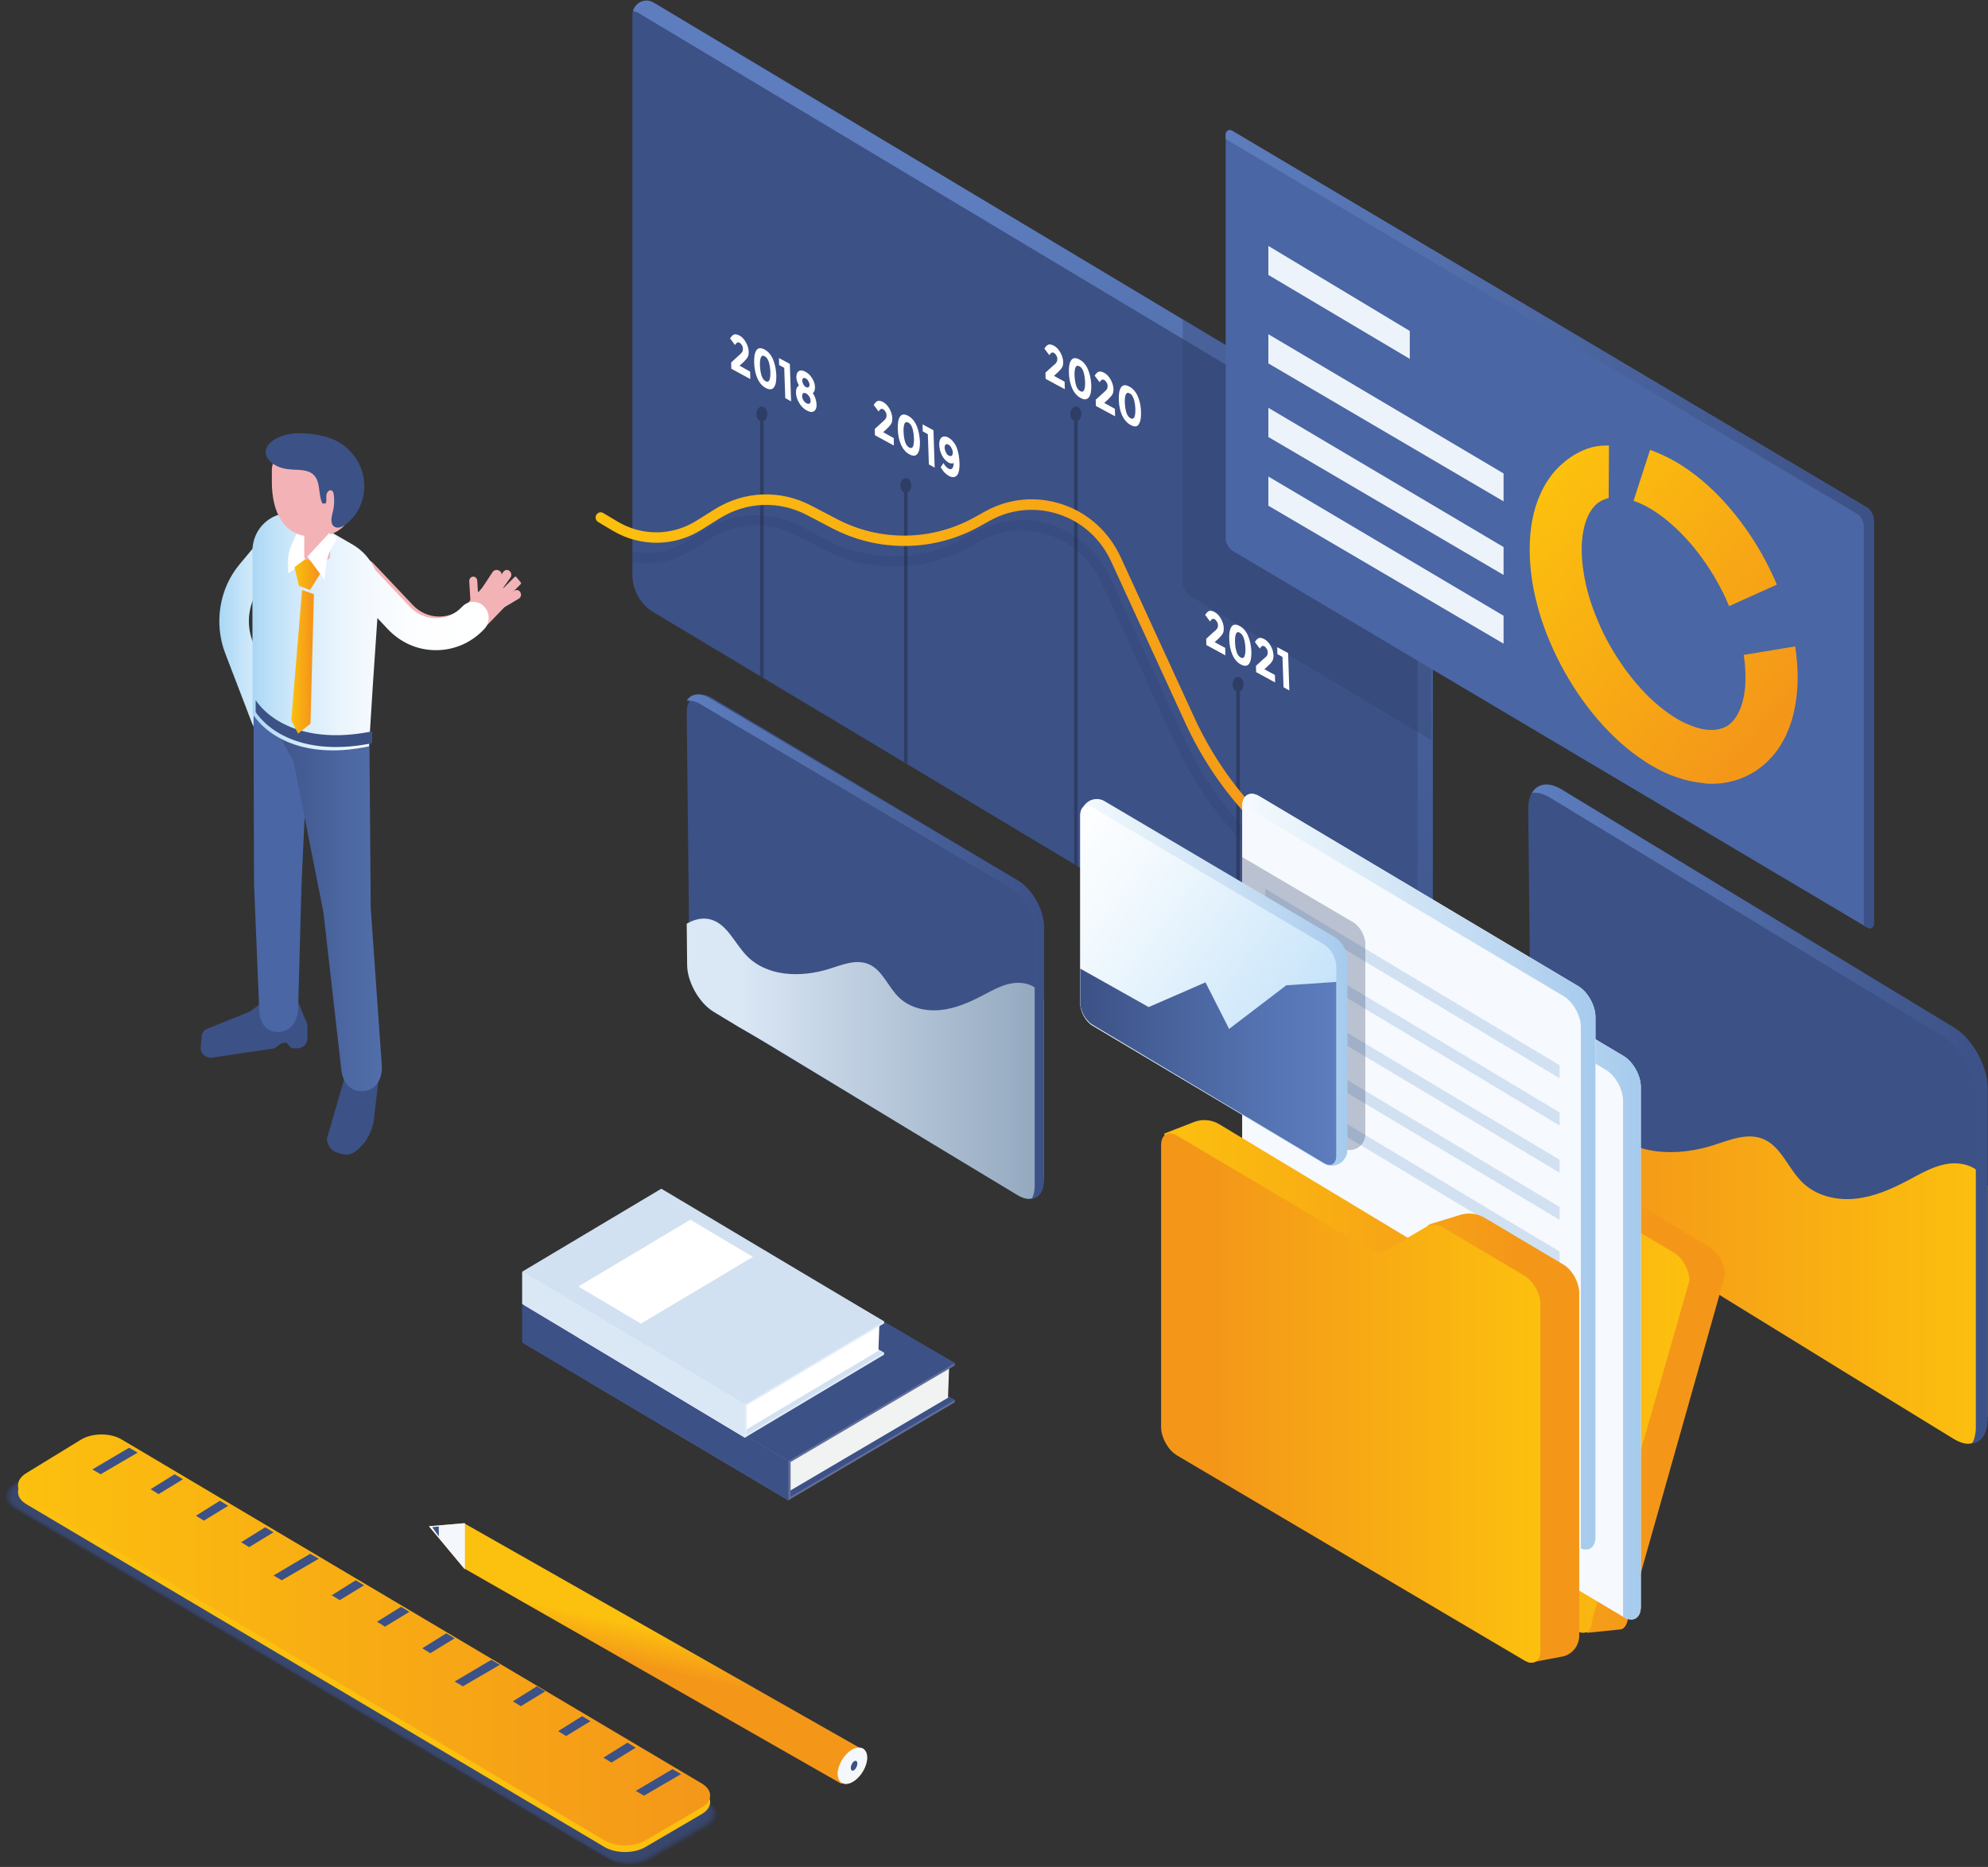 <svg width="526" height="494" viewBox="0 0 526 494" fill="none" xmlns="http://www.w3.org/2000/svg">
<rect x="0" y="0" width="526" height="494" fill="#333333" stroke="none"/>
<g opacity="0.7">
<path opacity="0.01" d="M188.06 483.651C191.14 481.857 191.153 478.912 188.08 477.098L29.007 383.264C25.934 381.45 20.936 381.49 17.889 383.344L2.907 392.474C-0.139 394.328 -0.113 397.327 2.953 399.14L161.411 492.613C164.483 494.427 169.514 494.441 172.593 492.647L188.06 483.651Z" fill="#3C5186"/>
<path opacity="0.024" d="M187.89 483.564C190.963 481.777 190.969 478.838 187.91 477.038L29.085 383.324C26.026 381.517 21.041 381.557 18.007 383.404L3.077 392.501C0.044 394.348 0.064 397.34 3.123 399.14L161.339 492.5C164.398 494.307 169.41 494.32 172.482 492.533L187.89 483.564Z" fill="#3C5186"/>
<path opacity="0.049" d="M187.713 483.484C190.773 481.703 190.779 478.778 187.733 476.984L29.157 383.391C26.111 381.59 21.145 381.631 18.125 383.471L3.254 392.534C0.234 394.375 0.254 397.353 3.3 399.154L161.267 492.379C164.313 494.173 169.311 494.193 172.364 492.413L187.713 483.484Z" fill="#3C5186"/>
<path opacity="0.073" d="M187.543 483.403C190.589 481.63 190.596 478.718 187.563 476.924L29.236 383.445C26.203 381.651 21.257 381.691 18.243 383.525L3.425 392.554C0.411 394.388 0.437 397.353 3.47 399.147L161.188 492.265C164.221 494.059 169.2 494.073 172.246 492.299L187.543 483.403Z" fill="#3C5186"/>
<path opacity="0.098" d="M187.373 483.316C190.406 481.549 190.412 478.644 187.392 476.864L29.308 383.505C26.281 381.718 21.355 381.758 18.355 383.585L3.595 392.581C0.594 394.408 0.614 397.367 3.641 399.147L161.116 492.152C164.142 493.939 169.095 493.952 172.135 492.185L187.373 483.316Z" fill="#3C5186"/>
<path opacity="0.122" d="M187.202 483.236C190.229 481.476 190.235 478.584 187.222 476.804L29.387 383.565C26.373 381.785 21.466 381.825 18.479 383.645L3.772 392.608C0.784 394.428 0.804 397.373 3.818 399.147L161.044 492.031C164.057 493.805 168.997 493.825 172.017 492.064L187.202 483.236Z" fill="#3C5186"/>
<path opacity="0.146" d="M187.025 483.156C190.039 481.402 190.045 478.524 187.045 476.75L29.459 383.632C26.458 381.858 21.564 381.898 18.59 383.712L3.942 392.641C0.968 394.455 0.988 397.387 3.988 399.161L160.972 491.917C163.972 493.691 168.892 493.704 171.906 491.951L187.025 483.156Z" fill="#3C5186"/>
<path opacity="0.171" d="M186.855 483.069C189.855 481.322 189.862 478.45 186.875 476.69L29.537 383.692C26.55 381.925 21.676 381.965 18.708 383.773L4.112 392.668C1.145 394.475 1.164 397.4 4.158 399.161L160.9 491.803C163.887 493.571 168.794 493.584 171.794 491.837L186.855 483.069Z" fill="#3C5186"/>
<path opacity="0.195" d="M186.685 482.988C189.672 481.248 189.685 478.39 186.704 476.63L29.616 383.752C26.635 381.992 21.781 382.032 18.826 383.833L4.289 392.695C1.335 394.495 1.354 397.407 4.335 399.161L160.821 491.69C163.802 493.45 168.682 493.463 171.67 491.723L186.685 482.988Z" fill="#3C5186"/>
<path opacity="0.22" d="M186.508 482.908C189.482 481.174 189.495 478.33 186.528 476.576L29.688 383.813C26.72 382.059 21.886 382.099 18.944 383.893L4.46 392.722C1.518 394.515 1.538 397.414 4.505 399.167L160.749 491.576C163.717 493.33 168.578 493.343 171.558 491.609L186.508 482.908Z" fill="#3C5186"/>
<path opacity="0.244" d="M186.338 482.821C189.305 481.094 189.312 478.256 186.357 476.516L29.76 383.873C26.805 382.126 21.99 382.166 19.055 383.953L4.63 392.748C1.702 394.535 1.721 397.42 4.676 399.167L160.677 491.455C163.631 493.202 168.479 493.216 171.447 491.489L186.338 482.821Z" fill="#3C5186"/>
<path opacity="0.268" d="M186.167 482.741C189.122 481.02 189.128 478.196 186.187 476.456L29.839 383.933C26.897 382.2 22.095 382.233 19.173 384.013L4.8 392.775C1.879 394.556 1.898 397.434 4.846 399.167L160.605 491.342C163.546 493.082 168.374 493.095 171.329 491.375L186.167 482.741Z" fill="#3C5186"/>
<path opacity="0.293" d="M185.997 482.66C188.938 480.947 188.951 478.129 186.017 476.402L29.917 384C26.982 382.267 22.206 382.307 19.298 384.08L4.984 392.809C2.075 394.582 2.095 397.447 5.03 399.181L160.533 491.221C163.468 492.955 168.276 492.968 171.218 491.255L185.997 482.66Z" fill="#3C5186"/>
<path opacity="0.317" d="M185.82 482.573C188.755 480.867 188.761 478.062 185.84 476.342L29.989 384.06C27.067 382.34 22.305 382.374 19.409 384.141L5.148 392.835C2.252 394.602 2.272 397.454 5.193 399.181L160.454 491.121C163.376 492.841 168.165 492.861 171.1 491.154L185.82 482.573Z" fill="#3C5186"/>
<path opacity="0.342" d="M185.65 482.493C188.571 480.793 188.578 478.002 185.669 476.282L30.068 384.114C27.159 382.394 22.416 382.434 19.527 384.188L5.324 392.842C2.435 394.602 2.462 397.447 5.37 399.161L160.382 490.994C163.291 492.707 168.06 492.727 170.982 491.027L185.65 482.493Z" fill="#3C5186"/>
<path opacity="0.366" d="M185.479 482.413C188.388 480.719 188.395 477.935 185.499 476.228L30.14 384.181C27.238 382.467 22.515 382.507 19.645 384.254L5.495 392.875C2.619 394.629 2.638 397.46 5.541 399.167L160.317 490.866C163.212 492.573 167.968 492.593 170.877 490.9L185.479 482.413Z" fill="#3C5186"/>
<path opacity="0.39" d="M185.309 482.326C188.205 480.639 188.218 477.868 185.329 476.161L30.218 384.234C27.329 382.528 22.626 382.568 19.763 384.308L5.672 392.896C2.809 394.643 2.828 397.46 5.717 399.167L160.238 490.759C163.127 492.459 167.857 492.479 170.759 490.793L185.309 482.326Z" fill="#3C5186"/>
<path opacity="0.415" d="M185.132 482.245C188.021 480.565 188.028 477.808 185.152 476.108L30.291 384.301C27.415 382.601 22.731 382.641 19.874 384.375L5.835 392.929C2.986 394.669 3.005 397.481 5.881 399.174L160.166 490.646C163.042 492.339 167.759 492.359 170.641 490.679L185.132 482.245Z" fill="#3C5186"/>
<path opacity="0.439" d="M184.962 482.165C187.838 480.492 187.844 477.741 184.981 476.054L30.369 384.368C27.506 382.681 22.835 382.715 19.992 384.442L6.012 392.963C3.169 394.696 3.189 397.494 6.058 399.181L160.094 490.525C162.957 492.218 167.654 492.232 170.53 490.559L184.962 482.165Z" fill="#3C5186"/>
<path opacity="0.463" d="M184.791 482.078C187.654 480.411 187.661 477.674 184.811 475.987L30.448 384.422C27.591 382.742 22.947 382.775 20.117 384.495L6.189 392.983C3.359 394.709 3.379 397.494 6.235 399.181L160.028 490.411C162.885 492.091 167.562 492.111 170.425 490.445L184.791 482.078Z" fill="#3C5186"/>
<path opacity="0.488" d="M184.615 481.998C187.464 480.338 187.477 477.607 184.634 475.933L30.52 384.482C27.677 382.809 23.045 382.842 20.228 384.556L6.359 393.009C3.542 394.73 3.562 397.507 6.405 399.181L159.943 490.297C162.786 491.971 167.444 491.991 170.294 490.331L184.615 481.998Z" fill="#3C5186"/>
<path opacity="0.512" d="M184.444 481.917C187.287 480.264 187.294 477.547 184.464 475.88L30.592 384.549C27.762 382.882 23.15 382.916 20.34 384.623L6.523 393.043C3.719 394.756 3.739 397.521 6.569 399.187L159.871 490.177C162.701 491.844 167.339 491.864 170.183 490.21L184.444 481.917Z" fill="#3C5186"/>
<path opacity="0.537" d="M184.274 481.83C187.104 480.184 187.111 477.48 184.294 475.813L30.671 384.602C27.854 382.936 23.255 382.976 20.464 384.676L6.707 393.063C3.909 394.77 3.929 397.521 6.746 399.187L159.799 490.063C162.616 491.73 167.241 491.743 170.071 490.097L184.274 481.83Z" fill="#3C5186"/>
<path opacity="0.561" d="M184.104 481.75C186.921 480.11 186.927 477.413 184.123 475.759L30.749 384.669C27.939 383.016 23.366 383.05 20.582 384.743L6.877 393.096C4.093 394.796 4.112 397.534 6.916 399.194L159.727 489.956C162.537 491.609 167.136 491.629 169.953 489.99L184.104 481.75Z" fill="#3C5186"/>
<path opacity="0.585" d="M183.927 481.663C186.731 480.03 186.737 477.346 183.946 475.699L30.821 384.73C28.024 383.083 23.471 383.117 20.693 384.803L7.047 393.123C4.276 394.81 4.296 397.547 7.087 399.194L159.655 489.836C162.452 491.482 167.038 491.502 169.842 489.869L183.927 481.663Z" fill="#3C5186"/>
<path opacity="0.61" d="M183.756 481.583C186.554 479.956 186.56 477.286 183.776 475.639L30.9 384.783C28.116 383.143 23.576 383.177 20.818 384.857L7.224 393.143C4.46 394.83 4.479 397.547 7.263 399.194L159.576 489.715C162.361 491.355 166.927 491.375 169.724 489.749L183.756 481.583Z" fill="#3C5186"/>
<path opacity="0.634" d="M183.586 481.502C186.37 479.883 186.377 477.219 183.606 475.585L30.972 384.85C28.201 383.217 23.68 383.244 20.929 384.924L7.395 393.177C4.643 394.85 4.663 397.561 7.434 399.201L159.504 489.601C162.275 491.235 166.822 491.255 169.606 489.635L183.586 481.502Z" fill="#3C5186"/>
<path opacity="0.658" d="M183.409 481.422C186.18 479.809 186.187 477.158 183.429 475.525L31.044 384.91C28.279 383.284 23.779 383.311 21.041 384.984L7.558 393.203C4.82 394.87 4.84 397.574 7.598 399.201L159.432 489.488C162.197 491.114 166.724 491.134 169.495 489.521L183.409 481.422Z" fill="#3C5186"/>
<path opacity="0.683" d="M183.239 481.335C185.997 479.729 186.003 477.085 183.259 475.465L31.123 384.971C28.371 383.351 23.89 383.378 21.158 385.044L7.735 393.23C5.01 394.89 5.023 397.581 7.774 399.201L159.36 489.367C162.112 490.987 166.619 491.007 169.383 489.401L183.239 481.335Z" fill="#3C5186"/>
<path opacity="0.707" d="M183.069 481.255C185.82 479.655 185.827 477.024 183.088 475.411L31.201 385.038C28.463 383.424 23.995 383.451 21.283 385.111L7.912 393.264C5.193 394.917 5.213 397.594 7.951 399.214L159.288 489.253C162.026 490.866 166.521 490.88 169.265 489.287L183.069 481.255Z" fill="#3C5186"/>
<path opacity="0.732" d="M182.898 481.168C185.637 479.575 185.643 476.958 182.918 475.344L31.273 385.091C28.548 383.485 24.1 383.511 21.394 385.165L8.082 393.277C5.377 394.924 5.396 397.594 8.122 399.201L159.216 489.139C161.941 490.746 166.416 490.766 169.154 489.173L182.898 481.168Z" fill="#3C5186"/>
<path opacity="0.756" d="M182.721 481.087C185.447 479.501 185.453 476.891 182.741 475.291L31.345 385.151C28.627 383.552 24.205 383.578 21.506 385.225L8.246 393.304C5.554 394.944 5.573 397.601 8.285 399.201L159.137 489.019C161.856 490.619 166.304 490.632 169.036 489.046L182.721 481.087Z" fill="#3C5186"/>
<path opacity="0.78" d="M182.551 481.007C185.263 479.427 185.276 476.83 182.571 475.237L31.424 385.218C28.718 383.625 24.309 383.652 21.63 385.292L8.43 393.337C5.744 394.971 5.763 397.614 8.469 399.214L159.065 488.905C161.771 490.498 166.206 490.512 168.918 488.939L182.551 481.007Z" fill="#3C5186"/>
<path opacity="0.805" d="M182.381 480.92C185.086 479.347 185.093 476.763 182.4 475.17L31.503 385.272C28.81 383.685 24.421 383.712 21.748 385.345L8.6 393.357C5.927 394.984 5.947 397.621 8.639 399.207L158.993 488.791C161.686 490.378 166.101 490.391 168.807 488.825L182.381 480.92Z" fill="#3C5186"/>
<path opacity="0.829" d="M182.21 480.84C184.903 479.273 184.909 476.697 182.23 475.117L31.575 385.339C28.895 383.759 24.519 383.786 21.859 385.412L8.77 393.391C6.111 395.011 6.13 397.634 8.81 399.214L158.921 488.671C161.601 490.251 166.003 490.264 168.695 488.698L182.21 480.84Z" fill="#3C5186"/>
<path opacity="0.854" d="M182.033 480.759C184.713 479.2 184.719 476.636 182.053 475.057L31.653 385.399C28.98 383.826 24.63 383.853 21.984 385.473L8.947 393.418C6.3 395.031 6.314 397.641 8.986 399.221L158.849 488.557C161.522 490.13 165.898 490.144 168.578 488.584L182.033 480.759Z" fill="#3C5186"/>
<path opacity="0.878" d="M181.863 480.672C184.529 479.12 184.543 476.563 181.883 474.996L31.725 385.453C29.066 383.886 24.729 383.913 22.095 385.526L9.117 393.438C6.477 395.044 6.497 397.641 9.157 399.214L158.771 488.443C161.43 490.01 165.787 490.023 168.46 488.47L181.863 480.672Z" fill="#3C5186"/>
<path opacity="0.902" d="M181.693 480.592C184.353 479.046 184.359 476.502 181.712 474.943L31.804 385.519C29.157 383.96 24.84 383.987 22.213 385.586L9.288 393.465C6.661 395.064 6.68 397.655 9.327 399.214L158.699 488.33C161.345 489.889 165.689 489.903 168.348 488.356L181.693 480.592Z" fill="#3C5186"/>
<path opacity="0.927" d="M181.516 480.512C184.163 478.972 184.169 476.442 181.536 474.883L31.876 385.58C29.236 384.027 24.945 384.054 22.325 385.647L9.458 393.491C6.844 395.084 6.864 397.661 9.497 399.214L158.626 488.209C161.267 489.762 165.584 489.775 168.23 488.236L181.516 480.512Z" fill="#3C5186"/>
<path opacity="0.951" d="M181.346 480.425C183.979 478.892 183.986 476.369 181.359 474.822L31.948 385.64C29.321 384.094 25.043 384.121 22.442 385.707L9.628 393.518C7.028 395.104 7.041 397.668 9.668 399.221L158.554 488.095C161.181 489.642 165.485 489.655 168.119 488.122L181.346 480.425Z" fill="#3C5186"/>
<path opacity="0.976" d="M181.175 480.344C183.796 478.818 183.809 476.308 181.195 474.769L32.033 385.707C29.419 384.167 25.161 384.194 22.567 385.774L9.812 393.552C7.218 395.131 7.237 397.688 9.851 399.227L158.489 487.982C161.103 489.521 165.387 489.534 168.014 488.008L181.175 480.344Z" fill="#3C5186"/>
<path d="M181.005 480.264C183.619 478.745 183.625 476.248 181.018 474.709L32.099 385.76C29.498 384.228 25.253 384.254 22.672 385.827L9.969 393.572C7.388 395.145 7.408 397.688 10.008 399.221L158.41 487.861C161.011 489.394 165.282 489.407 167.89 487.888L181.005 480.264Z" fill="#3C5186"/>
</g>
<path d="M185.661 480.027C188.636 478.287 188.643 475.425 185.68 473.672L32.144 382.618C29.181 380.858 24.355 380.898 21.412 382.699L6.951 391.559C4.015 393.36 4.034 396.269 6.997 398.029L159.938 488.727C162.901 490.487 167.76 490.5 170.73 488.76L185.661 480.027Z" fill="#FCC00E"/>
<path d="M185.661 478.273C188.636 476.534 188.643 473.672 185.68 471.918L32.144 380.864C29.181 379.104 24.355 379.144 21.412 380.945L6.951 389.806C4.015 391.606 4.034 394.515 6.997 396.275L159.938 486.973C162.901 488.733 167.76 488.747 170.73 487.007L185.661 478.273Z" fill="url(#paint0_linear_2_5191)"/>
<path d="M180.195 469.432L170.401 475.149L168.215 473.877L177.925 468.134L180.195 469.432Z" fill="#3C5186"/>
<path d="M168.215 462.444L161.776 466.38L159.657 465.088L166.014 461.119L168.215 462.444Z" fill="#3C5186"/>
<path d="M156.234 455.429L149.793 459.365L147.676 458.073L154.034 454.104L156.234 455.429Z" fill="#3C5186"/>
<path d="M144.253 447.542L137.814 451.473L135.695 450.183L142.052 446.212L144.253 447.542Z" fill="#3C5186"/>
<path d="M132.272 440.5L122.477 446.212L120.291 444.941L130.001 439.197L132.272 440.5Z" fill="#3C5186"/>
<path d="M120.291 433.512L113.857 437.443L111.734 436.146L118.092 432.182L120.291 433.512Z" fill="#3C5186"/>
<path d="M108.311 426.497L101.872 430.428L99.753 429.131L106.109 425.167L108.311 426.497Z" fill="#3C5186"/>
<path d="M96.33 419.482L89.889 423.413L87.772 422.116L94.13 418.152L96.33 419.482Z" fill="#3C5186"/>
<path d="M84.349 412.441L74.554 418.152L72.368 416.886L82.078 411.137L84.349 412.441Z" fill="#3C5186"/>
<path d="M72.368 405.452L65.928 409.383L63.81 408.086L70.169 404.122L72.368 405.452Z" fill="#3C5186"/>
<path d="M60.387 398.439L53.948 402.368L51.83 401.076L58.186 397.107L60.387 398.439Z" fill="#3C5186"/>
<path d="M48.406 391.417L41.968 395.353L39.849 394.061L46.205 390.092L48.406 391.417Z" fill="#3C5186"/>
<path d="M36.426 384.375L26.631 390.092L24.445 388.82L34.155 383.077L36.426 384.375Z" fill="#3C5186"/>
<path d="M122.768 403.047L227.705 462.628L222.668 472.028L122.768 414.991L113.498 403.843L122.768 403.047Z" fill="url(#paint1_linear_2_5191)"/>
<path d="M123.015 403.047V415.272L113.498 403.861L123.015 403.047Z" fill="#F4F8FD"/>
<path d="M116.093 403.92L114.363 404.095L116.093 406.54V403.92Z" fill="#3C5186"/>
<path d="M225.539 462.926C223.394 464.105 221.642 467.006 221.648 469.369C221.655 471.739 223.407 472.704 225.545 471.526C227.683 470.347 229.435 467.446 229.435 465.076C229.435 462.712 227.676 461.747 225.539 462.926Z" fill="#FCC00E"/>
<path d="M225.538 462.927C223.393 464.102 221.642 467.008 221.648 469.372C221.655 471.736 223.407 472.706 225.545 471.524C227.683 470.342 229.435 467.444 229.435 465.08C229.435 462.716 227.677 461.745 225.538 462.927Z" fill="#F4F8FD"/>
<path d="M225.974 466.054C225.497 466.376 225.109 467.166 225.109 467.812C225.109 468.457 225.503 468.72 225.974 468.398C226.452 468.075 226.84 467.285 226.84 466.64C226.845 465.994 226.452 465.731 225.974 466.054Z" fill="#3C5186"/>
<path d="M208.594 396.972L252.619 371.062V370.454L189.248 335.481L155.945 365.771L208.594 396.972Z" fill="#626D9B"/>
<path d="M208.594 396.372L252.619 370.454L189.248 334.874L155.945 365.171L208.594 396.372Z" fill="#3C5186"/>
<path d="M206.807 395.765L250.832 369.847L251.13 361.601L187.468 333.66L154.158 363.956L206.807 395.765Z" fill="#F1F2F2"/>
<path d="M182.18 319.84L252.619 360.697V361.304L208.594 387.215L138.155 345.751L182.18 319.84Z" fill="#626D9B"/>
<path d="M182.18 319.233L252.619 360.697L208.594 386.608L138.155 345.151L182.18 319.233Z" fill="#3C5186"/>
<path d="M191.353 328.923L211.142 340.529L175.727 361.372L155.945 349.766L191.353 328.923Z" fill="white"/>
<path d="M138.75 345.448V355.535L208.594 396.972L209.183 396.628V386.912L138.75 345.448Z" fill="#626D9B"/>
<path d="M138.155 345.151V355.232L208.594 396.972V386.608L138.155 345.151Z" fill="#3C5186"/>
<path d="M197.078 380.404L233.911 358.451V357.933L180.899 328.302L153.032 353.972L197.078 380.404Z" fill="#E4EDF8"/>
<path d="M197.078 379.893L233.911 357.933L180.899 327.792L153.032 353.454L197.078 379.893Z" fill="#D1E1F2"/>
<path d="M195.588 379.383L232.421 357.423L232.672 350.439L179.41 326.764L151.542 352.433L195.588 379.383Z" fill="white"/>
<path d="M174.979 315.049L233.911 349.67V350.18L197.078 372.14L138.153 337.008L174.979 315.049Z" fill="#E4EDF8"/>
<path d="M174.979 314.538L233.911 349.67L197.078 371.622L138.153 336.498L174.979 314.538Z" fill="#D1E1F2"/>
<path d="M182.66 322.748L199.214 332.577L169.586 350.241L153.032 340.412L182.66 322.748Z" fill="white"/>
<path d="M138.647 336.75V345.293L197.078 380.404L197.579 380.111V371.881L138.647 336.75Z" fill="#E4EDF8"/>
<path d="M138.153 336.498V345.041L197.078 380.404V371.622L138.153 336.498Z" fill="#DAE7F5"/>
<path d="M373.544 120.786L172.963 0.663C170.446 -0.827 167.323 1.048 167.323 4.028V152.03C167.323 156.116 169.42 159.913 172.87 161.98L373.451 282.103C375.968 283.593 379.091 281.718 379.091 278.738V130.736C379.091 126.602 376.993 122.853 373.544 120.786Z" fill="#3C5186"/>
<path d="M375.082 281.478V133.476C375.082 129.39 372.984 125.593 369.535 123.574L168.954 3.451C168.488 3.163 167.975 3.019 167.463 2.971C168.115 0.615 170.772 -0.635 172.963 0.711L373.544 120.834C376.993 122.901 379.091 126.65 379.091 130.736V278.738C379.091 281.142 377.04 282.824 374.942 282.584C375.036 282.199 375.082 281.863 375.082 281.478Z" fill="url(#paint2_linear_2_5191)"/>
<path d="M328.048 182.506H327.116V254.368L328.048 254.896V182.506Z" fill="#2E3D64"/>
<path d="M201.118 178.9L202.05 179.429V109.538H201.118V178.9Z" fill="#2E3D64"/>
<path d="M239.202 201.685L240.134 202.262V128.477H239.202V201.685Z" fill="#2E3D64"/>
<path d="M284.185 228.651L285.117 229.18V109.538H284.185V228.651Z" fill="#2E3D64"/>
<path d="M203.029 109.538C203.029 110.595 202.377 111.509 201.584 111.509C200.792 111.509 200.139 110.643 200.139 109.538C200.139 108.48 200.792 107.567 201.584 107.567C202.377 107.567 203.029 108.432 203.029 109.538Z" fill="#2E3D64"/>
<path d="M241.113 128.477C241.113 129.534 240.46 130.448 239.668 130.448C238.876 130.448 238.223 129.582 238.223 128.477C238.223 127.371 238.876 126.506 239.668 126.506C240.46 126.506 241.113 127.371 241.113 128.477Z" fill="#2E3D64"/>
<path d="M286.096 109.538C286.096 110.595 285.443 111.509 284.651 111.509C283.858 111.509 283.206 110.643 283.206 109.538C283.206 108.48 283.858 107.567 284.651 107.567C285.443 107.567 286.096 108.432 286.096 109.538Z" fill="#2E3D64"/>
<ellipse cx="327.582" cy="181.112" rx="1.445" ry="1.971" fill="#2E3D64"/>
<path opacity="0.1" d="M167.323 148.762V145.974C172.171 146.887 177.205 146.022 181.54 143.282L186.295 140.302C194.173 135.351 203.775 134.966 211.979 139.292L218.692 142.801C230.159 148.81 243.723 148.665 255.051 142.417L257.987 140.782C264.327 137.273 271.599 136.648 278.451 138.956C285.303 141.263 290.757 146.262 293.834 152.944L313.318 195.388C321.243 212.644 334.015 226.728 350.237 236.006L379.091 252.589V255.762L348.932 238.457C332.244 228.891 319.099 214.423 310.894 196.59L291.41 154.145C288.659 148.137 283.765 143.666 277.612 141.551C271.459 139.484 264.979 140.061 259.293 143.186L256.356 144.82C244.236 151.453 229.739 151.598 217.526 145.205L210.814 141.696C203.449 137.802 194.779 138.138 187.74 142.609L182.985 145.589C178.184 148.617 172.637 149.627 167.323 148.762Z" fill="#232752"/>
<path d="M382.494 250.474C382.96 250.474 383.426 250.234 383.659 249.753C384.032 249.08 383.799 248.263 383.146 247.878L352.94 230.526C336.719 221.249 323.993 207.165 316.022 189.908L296.537 147.464C293.461 140.782 288.007 135.783 281.155 133.476C274.302 131.169 267.077 131.793 260.691 135.302L257.754 136.937C246.427 143.186 232.816 143.33 221.395 137.321L214.683 133.812C206.479 129.486 196.876 129.871 188.998 134.822L184.244 137.802C177.858 141.792 169.933 141.888 163.454 138.042L159.585 135.735C158.932 135.351 158.14 135.591 157.767 136.264C157.394 136.937 157.627 137.754 158.28 138.139L162.149 140.446C169.467 144.772 178.464 144.676 185.642 140.157L190.397 137.177C197.482 132.755 206.106 132.418 213.471 136.264L220.183 139.773C232.396 146.166 246.94 146.022 259.013 139.388L261.95 137.754C267.636 134.63 274.162 134.053 280.269 136.12C286.422 138.187 291.316 142.657 294.067 148.714L313.551 191.158C321.709 208.943 334.901 223.412 351.589 233.025L381.795 250.378C382.028 250.426 382.261 250.474 382.494 250.474Z" fill="url(#paint3_linear_2_5191)"/>
<path opacity="0.3" d="M373.258 120.425L312.942 84.097V154.299C312.942 155.502 313.777 156.946 314.752 157.571L378.733 195.872V130.385C378.78 126.247 376.692 122.494 373.258 120.425Z" fill="#2E3D64"/>
<path d="M324.305 35.766C324.305 34.567 325.144 34.087 326.124 34.663L493.975 134.294C494.955 134.87 495.795 136.357 495.795 137.556V244.286C495.795 245.486 494.955 245.965 493.975 245.39L326.124 145.759C325.144 145.183 324.305 143.696 324.305 142.497V35.766Z" fill="#4A66A4"/>
<path fill-rule="evenodd" clip-rule="evenodd" d="M457.448 206.919C455.955 207.254 454.369 207.398 452.782 207.398C452.036 207.398 451.336 207.35 450.636 207.206C448.351 207.015 445.971 206.487 443.639 205.671C441.353 204.904 439.02 203.801 436.688 202.41C434.495 201.066 432.256 199.484 430.063 197.661C428.011 195.934 426.005 193.967 424.045 191.856C422.179 189.794 420.36 187.539 418.68 185.189C417.001 182.838 415.461 180.392 414.015 177.85C412.616 175.355 411.309 172.717 410.19 170.079C409.023 167.392 408.044 164.658 407.251 161.972C406.458 159.19 405.805 156.408 405.385 153.721C404.965 150.891 404.732 148.109 404.732 145.423C404.732 142.641 404.965 140.002 405.431 137.556C405.898 135.061 406.644 132.711 407.624 130.6C408.604 128.394 409.863 126.427 411.356 124.7C412.896 122.973 414.668 121.486 416.581 120.335C417.654 119.711 418.82 119.136 420.033 118.704C421.619 118.129 423.299 117.889 424.978 117.889H425.725L425.631 131.8C424.838 131.991 424.092 132.279 423.439 132.663C422.786 133.047 422.179 133.526 421.666 134.15C421.106 134.822 420.546 135.685 420.126 136.644C419.613 137.748 419.24 138.995 418.96 140.386C418.634 141.921 418.494 143.648 418.494 145.471C418.494 147.341 418.68 149.404 419.007 151.467C419.333 153.577 419.8 155.736 420.453 157.895C421.106 160.053 421.899 162.26 422.832 164.418C423.719 166.577 424.792 168.736 425.958 170.798C427.124 172.861 428.43 174.876 429.783 176.794C431.183 178.713 432.629 180.536 434.122 182.167C435.615 183.846 437.201 185.333 438.787 186.676C440.373 188.019 442.006 189.17 443.592 190.13C445.085 191.041 446.624 191.713 448.071 192.24C449.377 192.72 450.636 193.008 451.803 193.104C452.876 193.2 453.809 193.152 454.695 192.96C455.488 192.816 456.235 192.528 456.888 192.144C457.541 191.761 458.147 191.233 458.66 190.609C459.22 189.938 459.78 189.074 460.2 188.115C460.713 187.012 461.086 185.764 461.366 184.373C461.693 182.838 461.833 181.111 461.833 179.289C461.833 177.418 461.693 175.355 461.366 173.293L474.988 171.038C475.408 173.868 475.642 176.65 475.642 179.337C475.642 182.119 475.362 184.757 474.895 187.204C474.429 189.746 473.682 192.096 472.703 194.207C471.723 196.414 470.463 198.38 468.97 200.107C467.431 201.834 465.705 203.321 463.745 204.472C461.786 205.624 459.687 206.439 457.448 206.919ZM450.543 147.965C451.943 149.884 453.202 151.899 454.369 153.961C455.535 156.024 456.608 158.182 457.494 160.389L469.017 155.208L470.137 154.681C469.017 151.994 467.711 149.404 466.311 146.862C464.865 144.319 463.326 141.825 461.646 139.523C459.967 137.172 458.147 134.918 456.281 132.855C454.369 130.744 452.316 128.778 450.263 127.051C448.071 125.228 445.831 123.645 443.592 122.302C441.26 120.959 438.88 119.855 436.594 119.04L432.209 132.519C433.655 132.999 435.195 133.718 436.734 134.63C438.321 135.589 439.953 136.74 441.539 138.084C443.126 139.427 444.712 140.962 446.205 142.593C447.744 144.271 449.19 146.046 450.543 147.965Z" fill="url(#paint4_linear_2_5191)"/>
<path d="M493.975 134.294L326.124 34.663C325.144 34.087 324.305 34.567 324.305 35.766V36.773L491.316 135.925C492.296 136.501 493.136 137.988 493.136 139.187V244.91L493.929 245.39C494.909 245.965 495.748 245.486 495.748 244.286V137.556C495.795 136.357 494.955 134.918 493.975 134.294Z" fill="url(#paint5_linear_2_5191)"/>
<path d="M373.009 87.572V94.96L335.594 72.75V65.075L373.009 87.572Z" fill="#EDF3FA"/>
<path d="M397.827 125.276V132.663L335.594 96.159V88.436L397.827 125.276Z" fill="#EDF3FA"/>
<path d="M397.827 144.751V152.138L335.594 115.634V107.911L397.827 144.751Z" fill="#EDF3FA"/>
<path d="M397.827 162.931V170.319L335.594 133.814V126.091L397.827 162.931Z" fill="#EDF3FA"/>
<path d="M525.847 375.525C525.847 381.344 521.895 383.701 517.013 380.719L414.207 317.721C409.371 314.739 405.326 307.574 405.28 301.707L404.35 214.038C404.303 208.219 408.209 205.863 413.091 208.796L517.013 271.891C521.848 274.824 525.847 282.038 525.847 287.857V375.525Z" fill="#3C5186"/>
<path d="M525.847 374.756V313.777C525.475 312.671 524.964 311.613 524.173 310.7C521.848 308.007 517.943 307.381 514.502 308.103C511.108 308.824 507.992 310.652 504.923 312.287C500.46 314.643 495.763 316.711 490.788 317.192C485.813 317.673 480.512 316.422 476.885 312.864C473.166 309.257 471.306 303.438 466.61 301.418C462.425 299.639 457.729 301.611 453.404 303.005C443.872 306.083 432.295 305.842 425.32 298.437C421.228 294.108 418.717 287.472 413.045 286.029C412.719 285.933 412.347 285.885 412.022 285.837C409.65 285.548 407.279 286.27 405.14 287.52L405.28 301.755C405.326 307.574 409.371 314.787 414.207 317.769L422.902 323.107C428.714 326.473 434.48 329.984 440.199 333.542C456.38 343.497 472.561 353.5 488.742 363.455L516.966 380.767C518.175 381.489 519.338 381.921 520.36 382.018C520.732 382.018 521.151 382.018 521.523 381.921C523.894 381.248 524.917 378.459 525.522 376.006C525.708 375.573 525.754 375.189 525.847 374.756Z" fill="url(#paint6_linear_2_5191)"/>
<path d="M522.778 377.641V290.069C522.778 284.25 518.78 277.036 513.944 274.103L410.022 211.008C408.302 209.95 406.721 209.614 405.373 209.806C406.814 207.354 409.743 206.825 413.138 208.892L517.059 271.987C521.895 274.92 525.894 282.134 525.894 287.953V375.573C525.894 379.324 524.266 381.585 521.802 381.969C522.406 380.863 522.778 379.421 522.778 377.641Z" fill="url(#paint7_linear_2_5191)"/>
<path d="M196.336 93.186C196.522 92.951 196.569 92.621 196.569 92.291C196.569 91.961 196.476 91.631 196.29 91.348C196.104 91.018 195.918 90.829 195.685 90.688C195.221 90.452 194.849 90.641 194.477 91.301L193.175 89.557C193.5 89.038 193.826 88.661 194.198 88.519C194.57 88.378 195.081 88.472 195.685 88.802C196.29 89.132 196.848 89.698 197.313 90.499C197.778 91.301 198.057 92.149 198.103 93.092C198.103 93.611 198.057 94.035 197.871 94.412C197.685 94.789 197.359 95.166 196.894 95.638L195.685 96.769L198.475 98.325L198.522 100.305L193.5 97.571L193.454 95.921L195.453 94.082C195.871 93.752 196.15 93.422 196.336 93.186Z" fill="white"/>
<path fill-rule="evenodd" clip-rule="evenodd" d="M200.382 100.069C200.893 101.248 201.637 102.143 202.614 102.662C203.59 103.18 204.334 103.133 204.799 102.473C205.264 101.813 205.45 100.729 205.403 99.174C205.31 97.618 205.031 96.251 204.52 95.072C204.009 93.894 203.265 92.998 202.288 92.479C201.312 91.961 200.614 92.008 200.149 92.668C199.684 93.328 199.498 94.412 199.545 95.968C199.591 97.523 199.87 98.891 200.382 100.069ZM201.079 96.816C201.033 95.826 201.126 95.072 201.312 94.601C201.544 94.082 201.87 93.988 202.335 94.271C202.8 94.507 203.172 95.025 203.404 95.732C203.637 96.486 203.776 97.335 203.823 98.325C203.869 99.315 203.776 100.069 203.59 100.541C203.404 101.012 203.032 101.106 202.567 100.871C202.102 100.635 201.73 100.116 201.498 99.409C201.265 98.655 201.126 97.806 201.079 96.816Z" fill="white"/>
<path d="M206.101 94.742L208.984 96.298L209.309 106.197L207.775 105.349L207.496 97.335L206.147 96.581L206.101 94.742Z" fill="white"/>
<path fill-rule="evenodd" clip-rule="evenodd" d="M211.402 98.183C211.867 97.901 212.425 97.995 213.122 98.372C213.819 98.749 214.424 99.315 214.889 100.116C215.354 100.871 215.633 101.672 215.633 102.426C215.679 103.18 215.447 103.699 215.075 104.029C215.679 104.972 216.005 105.962 216.051 106.999C216.098 107.847 215.865 108.46 215.4 108.79C214.935 109.12 214.284 109.073 213.447 108.602C212.657 108.177 211.96 107.517 211.448 106.622C210.937 105.773 210.658 104.878 210.611 104.029C210.565 102.992 210.844 102.332 211.402 102.002C210.937 101.201 210.704 100.446 210.704 99.692C210.751 98.938 210.937 98.419 211.402 98.183ZM212.61 105.962C212.843 106.339 213.122 106.575 213.401 106.716C213.68 106.857 213.912 106.905 214.145 106.81C214.377 106.716 214.47 106.48 214.47 106.056C214.47 105.632 214.331 105.255 214.098 104.878C213.866 104.548 213.587 104.265 213.308 104.123C213.029 103.982 212.75 103.935 212.564 104.029C212.332 104.123 212.239 104.406 212.239 104.83C212.239 105.255 212.378 105.632 212.61 105.962ZM213.261 102.426C212.982 102.285 212.75 102.049 212.564 101.719C212.378 101.389 212.285 101.059 212.285 100.776C212.239 100.399 212.332 100.211 212.517 100.069C212.703 99.975 212.889 99.975 213.168 100.116C213.447 100.258 213.68 100.493 213.866 100.823C214.052 101.153 214.191 101.483 214.191 101.813C214.191 102.143 214.098 102.332 213.912 102.473C213.726 102.568 213.54 102.568 213.261 102.426Z" fill="white"/>
<path d="M234.332 110.782C234.518 110.547 234.564 110.217 234.564 109.887C234.564 109.557 234.471 109.227 234.285 108.944C234.099 108.614 233.913 108.425 233.681 108.284C233.216 108.048 232.844 108.237 232.472 108.897L231.17 107.153C231.496 106.634 231.821 106.257 232.193 106.115C232.565 105.974 233.076 106.068 233.681 106.398C234.285 106.728 234.843 107.294 235.308 108.095C235.773 108.897 236.052 109.745 236.099 110.688C236.099 111.207 236.052 111.631 235.866 112.008C235.68 112.385 235.355 112.762 234.89 113.234L233.681 114.365L236.471 115.921L236.517 117.901L231.496 115.167L231.449 113.517L233.448 111.678C233.867 111.348 234.146 111.018 234.332 110.782Z" fill="white"/>
<path fill-rule="evenodd" clip-rule="evenodd" d="M238.377 117.618C238.889 118.796 239.633 119.692 240.609 120.211C241.586 120.776 242.329 120.682 242.794 120.022C243.259 119.362 243.445 118.278 243.399 116.722C243.306 115.167 243.027 113.8 242.515 112.621C242.004 111.442 241.26 110.547 240.284 110.028C239.307 109.51 238.61 109.557 238.145 110.217C237.68 110.877 237.494 111.961 237.54 113.517C237.587 115.072 237.866 116.439 238.377 117.618ZM239.075 114.365C239.028 113.375 239.121 112.621 239.307 112.15C239.493 111.678 239.865 111.584 240.33 111.82C240.795 112.055 241.167 112.574 241.4 113.281C241.632 114.035 241.772 114.884 241.818 115.874C241.865 116.864 241.772 117.618 241.586 118.089C241.4 118.561 241.028 118.655 240.563 118.419C240.098 118.184 239.726 117.665 239.493 116.958C239.261 116.204 239.121 115.355 239.075 114.365Z" fill="white"/>
<path d="M244.096 112.291L246.979 113.847L247.305 123.746L245.77 122.898L245.491 114.884L244.143 114.129L244.096 112.291Z" fill="white"/>
<path fill-rule="evenodd" clip-rule="evenodd" d="M251.954 123.935C251.722 124.218 251.396 124.218 250.931 123.982C250.745 123.888 250.513 123.699 250.281 123.463C250.048 123.181 249.909 122.992 249.816 122.851C249.723 122.709 249.676 122.615 249.63 122.521L248.886 123.652C248.96 123.758 249.03 123.854 249.095 123.943C249.233 124.133 249.349 124.293 249.444 124.453C249.583 124.689 249.816 124.972 250.141 125.255C250.467 125.538 250.792 125.773 251.117 125.962C251.954 126.386 252.605 126.339 253.117 125.868C253.396 125.632 253.582 125.208 253.721 124.595C253.861 123.982 253.907 123.228 253.861 122.332C253.814 120.965 253.582 119.645 253.163 118.514C252.931 117.901 252.605 117.382 252.233 116.911C251.861 116.439 251.443 116.062 250.931 115.779C250.234 115.402 249.63 115.402 249.165 115.732C248.7 116.109 248.467 116.769 248.514 117.759C248.56 118.749 248.793 119.692 249.258 120.541C249.723 121.389 250.281 122.002 250.931 122.379C251.443 122.662 251.908 122.709 252.326 122.521C252.326 123.181 252.187 123.652 251.954 123.935ZM251.815 120.588C251.582 120.729 251.35 120.729 251.024 120.541C250.699 120.399 250.467 120.116 250.281 119.692C250.095 119.315 249.955 118.938 249.955 118.514C249.909 118.136 250.002 117.854 250.188 117.665C250.374 117.477 250.652 117.477 250.931 117.665C251.257 117.806 251.536 118.089 251.722 118.514C251.954 118.891 252.094 119.315 252.094 119.739C252.094 120.164 252.001 120.446 251.815 120.588Z" fill="white"/>
<path d="M279.525 95.871C279.713 95.635 279.76 95.305 279.76 94.976C279.76 94.646 279.666 94.316 279.478 94.033C279.29 93.703 279.102 93.514 278.867 93.373C278.397 93.137 278.021 93.326 277.645 93.986L276.329 92.241C276.658 91.723 276.987 91.346 277.363 91.204C277.739 91.063 278.256 91.157 278.867 91.487C279.478 91.817 280.042 92.383 280.512 93.184C280.982 93.986 281.264 94.834 281.311 95.777C281.311 96.296 281.264 96.72 281.076 97.097C280.888 97.474 280.559 97.851 280.089 98.323L278.867 99.454L281.687 101.01L281.734 102.99L276.658 100.255L276.611 98.605L278.632 96.767C279.102 96.437 279.384 96.107 279.525 95.871Z" fill="white"/>
<path fill-rule="evenodd" clip-rule="evenodd" d="M283.661 102.707C284.178 103.885 284.93 104.781 285.917 105.299C286.905 105.865 287.61 105.771 288.127 105.111C288.597 104.451 288.785 103.367 288.738 101.811C288.644 100.255 288.362 98.888 287.845 97.71C287.328 96.531 286.576 95.635 285.588 95.117C284.601 94.598 283.896 94.646 283.426 95.305C282.956 95.966 282.768 97.05 282.815 98.605C282.862 100.161 283.144 101.528 283.661 102.707ZM284.319 99.454C284.272 98.464 284.366 97.71 284.554 97.238C284.789 96.767 285.118 96.673 285.588 96.908C286.058 97.144 286.435 97.663 286.67 98.37C286.905 99.124 287.046 99.972 287.093 100.962C287.14 101.952 287.046 102.707 286.858 103.178C286.67 103.65 286.293 103.744 285.823 103.508C285.353 103.272 284.977 102.754 284.742 102.047C284.507 101.292 284.366 100.444 284.319 99.454Z" fill="white"/>
<path d="M292.827 103.037C293.015 102.801 293.062 102.471 293.062 102.141C293.062 101.811 292.968 101.481 292.78 101.198C292.592 100.868 292.404 100.68 292.169 100.538C291.699 100.303 291.323 100.491 290.947 101.151L289.631 99.407C289.96 98.888 290.289 98.511 290.665 98.37C291.041 98.228 291.558 98.323 292.169 98.653C292.78 98.983 293.344 99.548 293.814 100.35C294.284 101.151 294.566 102 294.613 102.942C294.613 103.461 294.566 103.885 294.378 104.262C294.19 104.64 293.861 105.017 293.391 105.488L292.169 106.619L294.989 108.175L295.036 110.155L289.96 107.421L289.913 105.771L291.934 103.932C292.357 103.602 292.639 103.272 292.827 103.037Z" fill="white"/>
<path fill-rule="evenodd" clip-rule="evenodd" d="M296.869 109.872C297.433 111.051 298.185 111.946 299.172 112.465C300.206 113.031 300.911 112.936 301.287 112.276C301.757 111.616 301.945 110.532 301.898 108.976C301.851 107.421 301.569 106.054 301.052 104.875C300.535 103.697 299.783 102.801 298.796 102.282C297.809 101.764 297.104 101.811 296.634 102.471C296.164 103.131 295.976 104.215 296.023 105.771C296.07 107.327 296.352 108.694 296.869 109.872ZM297.621 106.619C297.574 105.629 297.668 104.875 297.856 104.404C298.091 103.932 298.42 103.838 298.89 104.074C299.36 104.31 299.736 104.828 299.971 105.535C300.206 106.289 300.347 107.138 300.394 108.128C300.441 109.118 300.347 109.872 300.159 110.344C299.924 110.815 299.595 110.909 299.125 110.674C298.655 110.438 298.279 109.919 298.044 109.212C297.809 108.458 297.668 107.609 297.621 106.619Z" fill="white"/>
<path d="M322.032 166.344C322.218 166.108 322.264 165.778 322.264 165.448C322.264 165.118 322.171 164.788 321.985 164.505C321.799 164.223 321.613 163.987 321.381 163.845C320.916 163.61 320.544 163.798 320.172 164.458L318.87 162.714C319.196 162.196 319.521 161.818 319.893 161.677C320.265 161.536 320.776 161.63 321.381 161.96C321.985 162.29 322.543 162.855 323.008 163.657C323.473 164.458 323.752 165.307 323.799 166.25C323.799 166.768 323.752 167.192 323.566 167.57C323.38 167.947 323.055 168.324 322.59 168.795L321.381 169.927L324.171 171.435L324.217 173.415L319.196 170.681L319.149 169.031L321.148 167.192C321.567 166.91 321.846 166.58 322.032 166.344Z" fill="white"/>
<path fill-rule="evenodd" clip-rule="evenodd" d="M326.077 173.227C326.589 174.405 327.333 175.301 328.309 175.819C329.285 176.338 330.029 176.291 330.494 175.631C330.959 174.971 331.145 173.887 331.099 172.331C331.006 170.775 330.727 169.408 330.215 168.23C329.704 167.051 328.96 166.155 327.984 165.637C327.007 165.118 326.31 165.165 325.845 165.825C325.38 166.485 325.194 167.57 325.24 169.125C325.287 170.681 325.566 172.048 326.077 173.227ZM326.775 169.974C326.728 168.984 326.821 168.23 327.007 167.758C327.24 167.24 327.565 167.145 328.03 167.428C328.495 167.664 328.867 168.182 329.099 168.89C329.332 169.597 329.471 170.445 329.518 171.435C329.564 172.425 329.471 173.179 329.285 173.651C329.099 174.122 328.728 174.217 328.263 173.981C327.798 173.745 327.426 173.227 327.193 172.519C326.961 171.812 326.821 170.964 326.775 169.974Z" fill="white"/>
<path d="M335.191 173.509C335.377 173.274 335.423 172.944 335.423 172.614C335.423 172.284 335.33 171.954 335.144 171.671C334.958 171.388 334.772 171.152 334.54 171.011C334.075 170.775 333.703 170.964 333.331 171.624L332.029 169.88C332.354 169.361 332.68 168.984 333.052 168.842C333.424 168.701 333.935 168.795 334.54 169.125C335.144 169.455 335.702 170.021 336.167 170.822C336.632 171.624 336.911 172.472 336.958 173.415C336.958 173.934 336.911 174.358 336.725 174.735C336.539 175.112 336.214 175.536 335.749 175.961L334.54 177.092L337.33 178.601L337.376 180.581L332.354 177.846L332.308 176.196L334.307 174.358C334.726 174.075 335.005 173.792 335.191 173.509Z" fill="white"/>
<path d="M337.934 171.247L340.817 172.802L341.142 182.702L339.608 181.853L339.329 173.839L337.98 173.085L337.934 171.247Z" fill="white"/>
<path d="M276.2 312.254C276.2 316.705 273.126 318.508 269.328 316.227L189.364 268.034C185.603 265.753 182.456 260.271 182.42 255.783L181.697 188.717C181.661 184.266 184.698 182.463 188.496 184.707L269.328 232.974C273.09 235.218 276.2 240.736 276.2 245.188V312.254Z" fill="#3C5186"/>
<path d="M276.2 311.621V264.64C275.909 263.787 275.508 262.972 274.889 262.268C273.069 260.193 270.011 259.712 267.318 260.267C264.66 260.823 262.221 262.231 259.818 263.491C256.324 265.306 252.647 266.9 248.752 267.27C244.857 267.641 240.707 266.677 237.867 263.936C234.955 261.157 233.499 256.673 229.822 255.117C226.546 253.746 222.869 255.265 219.483 256.34C212.021 258.711 202.956 258.526 197.496 252.82C194.292 249.485 192.326 244.372 187.885 243.261C187.63 243.187 187.339 243.15 187.084 243.112C185.227 242.89 183.371 243.446 181.696 244.409L181.806 255.377C181.842 259.86 185.009 265.418 188.795 267.715L195.603 271.828C200.153 274.421 204.667 277.126 209.145 279.868C221.813 287.538 234.482 295.244 247.15 302.914L269.247 316.253C270.193 316.808 271.104 317.142 271.904 317.216C272.196 317.216 272.523 317.216 272.814 317.142C274.671 316.623 275.472 314.474 275.945 312.585C276.091 312.251 276.127 311.955 276.2 311.621Z" fill="url(#paint8_linear_2_5191)"/>
<path d="M273.757 313.903V246.865C273.757 242.41 270.622 236.888 266.83 234.642L185.342 186.342C183.993 185.532 182.754 185.275 181.696 185.422C182.827 183.544 185.124 183.14 187.785 184.723L269.273 233.022C273.064 235.268 276.2 240.79 276.2 245.245V312.32C276.2 315.191 274.924 316.922 272.992 317.216C273.466 316.369 273.757 315.265 273.757 313.903Z" fill="url(#paint9_linear_2_5191)"/>
<path d="M70.33 194.032C68.789 194.032 67.336 193.055 66.711 191.43L59.588 172.862C56.553 164.955 58.026 155.736 63.35 149.367L69.624 141.854C71.064 140.126 73.542 139.981 75.151 141.533C76.761 143.078 76.897 145.738 75.45 147.465L69.176 154.978C65.849 158.957 64.925 164.729 66.826 169.67L73.95 188.238C74.771 190.381 73.82 192.837 71.824 193.719C71.335 193.93 70.833 194.032 70.33 194.032Z" fill="url(#paint10_linear_2_5191)"/>
<path d="M69.931 264.858L66.096 267.665L54.775 272.241C53.914 272.584 53.353 273.425 53.353 274.346L53.105 276.963C52.945 278.695 54.439 280.113 56.153 279.857L72.716 277.387L74.349 276.086L75.748 275.852L77.148 277.387H78.715C80.166 277.387 81.347 276.203 81.347 274.748V271.123L78.781 264.858H69.931Z" fill="#3C5186"/>
<path d="M73.496 273.085C70.028 273.085 68.564 270.19 68.564 266.615L67.219 234.013L67.072 186.904C66.834 183.336 69.951 179.726 73.412 179.488C76.886 179.257 81.741 182.91 81.979 186.478L79.787 233.803L78.89 266.63C78.876 270.182 76.963 273.085 73.496 273.085Z" fill="#4A66A4"/>
<path d="M125.757 162.299L125.707 162.305C125.135 162.347 124.643 161.872 124.606 161.24L124.158 153.809C124.121 153.177 124.55 152.634 125.122 152.593L125.172 152.586C125.744 152.545 126.236 153.019 126.273 153.651L126.721 161.082C126.765 161.714 126.329 162.257 125.757 162.299Z" fill="#F3B3B6"/>
<path d="M116.226 171.011C111.482 171.011 107.053 169.087 103.741 165.586L93.326 154.57C91.853 153.015 91.888 150.52 93.397 149.001C94.906 147.482 97.327 147.511 98.8 149.073L109.215 160.089C111.074 162.056 113.566 163.141 116.233 163.141C116.24 163.141 116.247 163.141 116.254 163.141C118.927 163.134 121.419 162.042 123.278 160.067L127.658 155.525C129.145 153.984 131.559 153.977 133.061 155.51C134.556 157.044 134.563 159.532 133.075 161.08L128.731 165.586C125.461 169.065 121.026 171.011 116.275 171.026C116.247 171.011 116.233 171.011 116.226 171.011Z" fill="#F3B3B6"/>
<path d="M126.522 159.485L126.469 159.457C125.873 159.12 125.692 158.405 126.054 157.851L130.338 151.372C130.7 150.825 131.477 150.65 132.065 150.987L132.118 151.015C132.707 151.351 132.895 152.073 132.533 152.62L128.256 159.092C127.887 159.646 127.118 159.821 126.522 159.485Z" fill="#F3B3B6"/>
<path d="M128.926 159.408L128.885 159.371C128.384 158.958 128.288 158.19 128.672 157.651L133.192 151.297C133.576 150.759 134.296 150.655 134.797 151.069L134.838 151.106C135.338 151.519 135.434 152.294 135.05 152.832L130.538 159.179C130.147 159.71 129.433 159.814 128.926 159.408Z" fill="#F3B3B6"/>
<path d="M130.518 161.301L129.379 159.921C129.254 159.769 129.268 159.542 129.399 159.405L136.16 152.678C136.298 152.541 136.505 152.556 136.629 152.7L137.769 154.081C137.893 154.233 137.879 154.46 137.748 154.597L130.994 161.324C130.849 161.468 130.642 161.453 130.518 161.301Z" fill="#F3B3B6"/>
<path d="M129.46 161.694L129.434 161.644C129.134 161.074 129.327 160.347 129.867 160.026L136.175 156.271C136.708 155.95 137.387 156.157 137.687 156.734L137.713 156.784C138.013 157.354 137.82 158.081 137.28 158.401L130.973 162.157C130.433 162.478 129.754 162.271 129.46 161.694Z" fill="#F3B3B6"/>
<path d="M91.016 285.735L86.484 301.348C86.61 303.157 87.83 304.68 89.51 305.113L90.667 305.405C91.754 305.684 92.905 305.471 93.832 304.812C96.662 302.813 98.524 299.62 98.942 296.061L100.183 285.427L98.433 281.655L91.016 285.735Z" fill="#3C5186"/>
<path d="M96.236 288.699C99.689 288.36 101.321 285.207 100.999 281.649L98.092 240.377L97.721 193.938C97.469 190.374 91.025 180.612 87.565 180.878C84.105 181.138 68.255 181.542 68.507 185.107L77.634 201.298L85.569 241.387L90.29 282.869C90.598 286.217 92.433 288.728 95.634 288.728C95.83 288.728 96.033 288.713 96.236 288.699Z" fill="url(#paint11_linear_2_5191)"/>
<path d="M128.049 160.44C126.43 158.82 123.856 158.864 122.286 160.535C120.461 162.492 118 163.577 115.369 163.577C115.362 163.577 115.355 163.577 115.348 163.577C112.724 163.577 110.27 162.507 108.439 160.557L99.281 150.823C98.192 148.382 96.494 146.235 94.224 144.688C93.97 144.512 93.708 144.344 93.439 144.182L81.304 137.146C74.854 133.283 66.792 138.113 66.792 145.832L66.799 188.873C71.389 195.778 81.841 200.857 97.633 197.485L98.651 181.279L99.853 163.541L102.611 166.473C105.992 170.064 110.511 172.043 115.355 172.043C115.369 172.043 115.376 172.043 115.39 172.043C120.242 172.036 124.775 170.042 128.148 166.429C129.711 164.735 129.669 162.06 128.049 160.44Z" fill="url(#paint12_linear_2_5191)"/>
<path d="M82.203 147.595L76.256 151.699L76.211 148.531C76.189 147.04 76.5 145.563 77.122 144.197L79.337 139.323L81.003 139.544L82.203 147.595Z" fill="white"/>
<path d="M81.655 147.279L84.772 151.699L82.054 156.12L79.099 155.022L77.922 150.077L81.655 147.279Z" fill="url(#paint13_linear_2_5191)"/>
<path d="M86.38 148.163H81.458C80.924 148.163 80.491 147.737 80.491 147.211V133.134H87.34V147.218C87.34 147.737 86.907 148.163 86.38 148.163Z" fill="#F3B3B6"/>
<path d="M85.433 141.975H82.554C75.093 141.975 71.929 135.517 71.929 127.543V124.325C71.929 121.865 73.793 119.873 76.094 119.873H83.152C86.1 119.873 88.492 122.43 88.492 125.581L91.621 137.858C91.628 139.671 87.129 141.975 85.433 141.975Z" fill="#F3B3B6"/>
<path d="M96.234 126.547C95.543 122.253 92.651 118.408 88.789 116.542C86.987 115.673 85.01 115.217 83.04 114.925C79.891 114.462 76.552 114.412 73.646 115.744C70.301 117.275 68.729 120.28 72.34 122.787C73.814 123.806 75.637 124.162 77.411 124.261C79.381 124.368 81.602 124.276 83.013 125.679C84.891 127.544 84.137 130.828 85.296 133.227C85.583 133.227 85.876 133.22 86.163 133.22C86.498 132.558 86.288 131.76 86.358 131.02C86.428 130.279 87.12 129.453 87.762 129.795C88.132 129.994 88.251 130.464 88.307 130.877C88.516 132.394 88.44 133.947 88.062 135.428C87.72 136.788 87.273 138.547 88.419 139.331C90.381 140.677 93.622 136.938 94.488 135.485C96.074 132.843 96.723 129.61 96.234 126.547Z" fill="#3C5186"/>
<path d="M81.347 147.276L85.859 153.467L86.27 149.696C86.52 147.345 87.419 145.111 88.853 143.228C89.229 142.739 89.055 142.035 88.491 141.766L87.07 141.091L81.347 147.276Z" fill="white"/>
<path d="M98.471 193.515C82.678 196.734 72.236 191.885 67.648 185.293V188.428C72.236 195.019 82.685 199.869 98.471 196.65V193.515Z" fill="#3C5186"/>
<path d="M83.059 157.219L82.149 191.46L78.88 194.134L77.066 190.594L79.927 156.12L83.059 157.219Z" fill="url(#paint14_linear_2_5191)"/>
<path d="M355.439 293.559L356.232 292.917C357.602 291.8 359.491 291.665 360.999 292.572L412.106 323.338C413.201 323.994 414.558 323.994 415.653 323.345L426.171 317.133C427.614 316.281 429.384 316.287 430.827 317.14L452.275 329.921C454.564 331.288 456.439 334.631 456.439 337.358L430.761 428.181C430.65 429.108 430.072 431.111 428.65 431.165L419.968 432.045L332.823 376.893C330.534 375.533 328.659 372.19 328.659 369.464L354.337 295.901C354.337 294.987 354.737 294.121 355.439 293.559Z" fill="url(#paint15_linear_2_5191)"/>
<path d="M346.76 296.797C346.76 294.07 348.646 292.954 350.947 294.32L402.428 324.823C403.529 325.479 404.894 325.479 405.995 324.829L416.571 318.618C418.021 317.766 419.801 317.772 421.252 318.625L442.819 331.406C445.12 332.773 447.006 336.116 447.006 338.842L421.186 428.982C421.186 431.709 419.3 432.825 416.999 431.465L325.128 377.173C322.826 375.813 320.941 372.471 320.941 369.744L346.76 296.797Z" fill="url(#paint16_linear_2_5191)"/>
<path d="M345.22 229.184C342.717 227.69 340.665 228.914 340.665 231.895V369.499C340.665 372.481 342.717 376.138 345.22 377.632L429.593 427.884C432.097 429.378 434.142 428.154 434.142 425.173V287.568C434.142 284.587 432.09 280.93 429.593 279.435L345.22 229.184Z" fill="#F6F9FD"/>
<path d="M429.593 279.429L345.22 229.184C342.717 227.69 340.665 228.914 340.665 231.895V232.916L424.887 283.073C427.391 284.567 429.442 288.224 429.442 291.206V427.796L429.593 427.884C432.097 429.378 434.142 428.154 434.142 425.173V287.562C434.148 284.58 432.097 280.916 429.593 279.429Z" fill="url(#paint17_linear_2_5191)"/>
<path d="M333.207 210.685C330.704 209.19 328.659 210.414 328.659 213.396V351.004C328.659 353.986 330.71 357.643 333.207 359.138L417.581 409.384C420.084 410.878 422.136 409.654 422.136 406.673V269.064C422.136 266.082 420.084 262.425 417.581 260.931L333.207 210.685Z" fill="#F6F9FD"/>
<path d="M417.579 260.933L333.176 210.679C330.783 209.253 328.829 210.328 328.659 213.019C328.875 213.107 329.092 213.195 329.315 213.33L413.717 263.584C416.222 265.078 418.274 268.736 418.274 271.718V409.348C418.274 409.483 418.248 409.591 418.241 409.719C420.431 410.639 422.136 409.408 422.136 406.697V269.067C422.129 266.085 420.083 262.427 417.579 260.933Z" fill="url(#paint18_linear_2_5191)"/>
<path d="M412.643 285.318L334.78 238.569L334.793 235.183L412.643 281.877V285.318Z" fill="#D1E1F2"/>
<path d="M412.643 297.808L334.78 251.059L334.793 247.673L412.643 294.367V297.808Z" fill="#D1E1F2"/>
<path d="M412.643 310.298L334.78 263.735L334.793 260.363L412.643 306.871V310.298Z" fill="#D1E1F2"/>
<path d="M412.643 322.787L334.78 276.224L334.793 272.852L412.643 319.361V322.787Z" fill="#D1E1F2"/>
<path d="M412.643 334.596L334.78 287.848L334.793 284.462L412.643 331.156V334.596Z" fill="#D1E1F2"/>
<path d="M315.887 296.902C318.101 296.04 320.572 296.251 322.616 297.485L373.283 328.02C374.384 328.678 377.165 324.595 378.272 323.944L386.339 321.468C388.527 320.797 390.886 321.082 392.863 322.255L413.663 334.613C415.963 335.976 417.848 339.334 417.848 342.067V432.777C417.848 435.504 415.95 437.844 413.346 438.339L404.667 439.973L319.419 383.475C317.119 382.111 315.234 378.761 315.234 376.027L308.077 299.947L315.887 296.902Z" fill="url(#paint19_linear_2_5191)"/>
<path d="M307.219 302.963C307.219 300.237 309.107 299.12 311.41 300.487L362.938 330.988C364.04 331.645 365.406 331.645 366.508 330.995L377.094 324.784C378.546 323.931 380.328 323.938 381.779 324.791L403.366 337.572C405.669 338.932 407.557 342.281 407.557 345.008V436.911C407.557 439.637 405.669 440.754 403.366 439.394L311.41 385.103C309.107 383.743 307.219 380.401 307.219 377.674V302.963Z" fill="url(#paint20_linear_2_5191)"/>
<path opacity="0.3" d="M358.03 244.035L328.659 226.785V288.145L354.983 303.742C355.806 304.23 356.773 304.413 357.707 304.25L357.839 304.23C359.806 303.898 361.247 302.144 361.247 300.098V249.744C361.247 247.645 359.8 245.078 358.03 244.035Z" fill="#2E3D64"/>
<path d="M286.825 213.195L286.569 213.554C286.084 214.233 285.828 215.054 285.828 215.903V265.644C285.828 267.748 287.27 270.327 289.027 271.379L350.273 307.879C351.093 308.368 352.056 308.551 352.987 308.388L353.118 308.368C355.071 308.035 356.507 306.278 356.507 304.228V253.774C356.507 251.67 355.065 249.098 353.302 248.052L292.265 212C290.423 210.901 288.083 211.416 286.825 213.195Z" fill="url(#paint21_linear_2_5191)"/>
<path d="M289.033 213.643C287.27 212.597 285.828 213.466 285.828 215.57V265.38C285.828 267.483 287.27 270.063 289.027 271.115L350.359 307.778C352.115 308.83 353.557 307.968 353.557 305.864V255.667C353.557 253.563 352.115 250.991 350.352 249.946L289.033 213.643Z" fill="url(#paint22_linear_2_5191)"/>
<path d="M340.33 260.717L325.215 272.261L318.955 259.936L303.932 266.479L285.822 256.299V265.38C285.822 267.483 287.264 270.063 289.02 271.114L350.352 307.778C352.109 308.83 353.551 307.968 353.551 305.864V297.787V259.82L340.33 260.717Z" fill="url(#paint23_linear_2_5191)"/>
<defs>
<linearGradient id="paint0_linear_2_5191" x1="187.894" y1="488.304" x2="4.761" y2="488.304" gradientUnits="userSpaceOnUse">
<stop stop-color="#F49719"/>
<stop offset="1" stop-color="#FCC00E"/>
</linearGradient>
<linearGradient id="paint1_linear_2_5191" x1="159.222" y1="438.423" x2="161.415" y2="428.566" gradientUnits="userSpaceOnUse">
<stop stop-color="#F49719"/>
<stop offset="1" stop-color="#FCC00E"/>
</linearGradient>
<linearGradient id="paint2_linear_2_5191" x1="473.82" y1="221.027" x2="304.982" y2="14.935" gradientUnits="userSpaceOnUse">
<stop offset="0.004" stop-color="#3C5186"/>
<stop offset="1" stop-color="#5D7DBE"/>
</linearGradient>
<linearGradient id="paint3_linear_2_5191" x1="383.817" y1="130.791" x2="157.553" y2="130.791" gradientUnits="userSpaceOnUse">
<stop offset="0.15" stop-color="#F49719"/>
<stop offset="1" stop-color="#FCC00E"/>
</linearGradient>
<linearGradient id="paint4_linear_2_5191" x1="506.269" y1="168.068" x2="429.669" y2="104.841" gradientUnits="userSpaceOnUse">
<stop offset="0.15" stop-color="#F49719"/>
<stop offset="1" stop-color="#FCC00E"/>
</linearGradient>
<linearGradient id="paint5_linear_2_5191" x1="495.774" y1="34.391" x2="324.294" y2="34.391" gradientUnits="userSpaceOnUse">
<stop offset="0.004" stop-color="#3C5186"/>
<stop offset="1" stop-color="#5D7DBE"/>
</linearGradient>
<linearGradient id="paint6_linear_2_5191" x1="405.137" y1="382.013" x2="525.836" y2="382.013" gradientUnits="userSpaceOnUse">
<stop offset="0.15" stop-color="#F49719"/>
<stop offset="1" stop-color="#FCC00E"/>
</linearGradient>
<linearGradient id="paint7_linear_2_5191" x1="405.342" y1="381.93" x2="525.836" y2="381.93" gradientUnits="userSpaceOnUse">
<stop stop-color="#5D7DBE"/>
<stop offset="0.996" stop-color="#3C5186"/>
</linearGradient>
<linearGradient id="paint8_linear_2_5191" x1="195.859" y1="311.656" x2="276.191" y2="311.656" gradientUnits="userSpaceOnUse">
<stop stop-color="#DAE7F5"/>
<stop offset="1" stop-color="#92A7BE"/>
</linearGradient>
<linearGradient id="paint9_linear_2_5191" x1="181.673" y1="317.186" x2="276.154" y2="317.186" gradientUnits="userSpaceOnUse">
<stop stop-color="#5D7DBE"/>
<stop offset="0.996" stop-color="#3C5186"/>
</linearGradient>
<linearGradient id="paint10_linear_2_5191" x1="58.03" y1="140.469" x2="76.448" y2="140.469" gradientUnits="userSpaceOnUse">
<stop stop-color="#A9D7F5"/>
<stop offset="1" stop-color="white"/>
</linearGradient>
<linearGradient id="paint11_linear_2_5191" x1="68.499" y1="138.961" x2="126.317" y2="138.961" gradientUnits="userSpaceOnUse">
<stop stop-color="#3C5186"/>
<stop offset="0.393" stop-color="#4C67A1"/>
<stop offset="0.754" stop-color="#5877B6"/>
<stop offset="1" stop-color="#5D7DBE"/>
</linearGradient>
<linearGradient id="paint12_linear_2_5191" x1="66.794" y1="135.786" x2="129.29" y2="135.786" gradientUnits="userSpaceOnUse">
<stop stop-color="#A9D7F5"/>
<stop offset="0.078" stop-color="#BDE0F8"/>
<stop offset="0.214" stop-color="#D6EBFB"/>
<stop offset="0.362" stop-color="#E9F4FD"/>
<stop offset="0.526" stop-color="#F6FAFE"/>
<stop offset="0.717" stop-color="#FDFEFF"/>
<stop offset="1" stop-color="white"/>
</linearGradient>
<linearGradient id="paint13_linear_2_5191" x1="84.77" y1="156.118" x2="77.921" y2="156.118" gradientUnits="userSpaceOnUse">
<stop offset="0.15" stop-color="#F49719"/>
<stop offset="1" stop-color="#FCC00E"/>
</linearGradient>
<linearGradient id="paint14_linear_2_5191" x1="83.06" y1="194.135" x2="77.067" y2="194.135" gradientUnits="userSpaceOnUse">
<stop offset="0.15" stop-color="#F49719"/>
<stop offset="1" stop-color="#FCC00E"/>
</linearGradient>
<linearGradient id="paint15_linear_2_5191" x1="328.653" y1="291.974" x2="456.435" y2="291.974" gradientUnits="userSpaceOnUse">
<stop stop-color="#FCC00E"/>
<stop offset="0.85" stop-color="#F49719"/>
</linearGradient>
<linearGradient id="paint16_linear_2_5191" x1="320.939" y1="293.732" x2="447.009" y2="293.732" gradientUnits="userSpaceOnUse">
<stop offset="0.15" stop-color="#F49719"/>
<stop offset="1" stop-color="#FCC00E"/>
</linearGradient>
<linearGradient id="paint17_linear_2_5191" x1="340.669" y1="228.54" x2="434.147" y2="228.54" gradientUnits="userSpaceOnUse">
<stop stop-color="#F5FAFE"/>
<stop offset="0.209" stop-color="#E5F1FA"/>
<stop offset="0.822" stop-color="#B6D3F0"/>
<stop offset="0.996" stop-color="#A6CBED"/>
</linearGradient>
<linearGradient id="paint18_linear_2_5191" x1="328.652" y1="210.047" x2="422.13" y2="210.047" gradientUnits="userSpaceOnUse">
<stop stop-color="#F5FAFE"/>
<stop offset="0.209" stop-color="#E5F1FA"/>
<stop offset="0.822" stop-color="#B6D3F0"/>
<stop offset="0.996" stop-color="#A6CBED"/>
</linearGradient>
<linearGradient id="paint19_linear_2_5191" x1="308.065" y1="296.375" x2="417.845" y2="296.375" gradientUnits="userSpaceOnUse">
<stop stop-color="#FCC00E"/>
<stop offset="0.85" stop-color="#F49719"/>
</linearGradient>
<linearGradient id="paint20_linear_2_5191" x1="307.219" y1="299.902" x2="407.559" y2="299.902" gradientUnits="userSpaceOnUse">
<stop offset="0.15" stop-color="#F49719"/>
<stop offset="1" stop-color="#FCC00E"/>
</linearGradient>
<linearGradient id="paint21_linear_2_5191" x1="285.827" y1="211.42" x2="356.51" y2="211.42" gradientUnits="userSpaceOnUse">
<stop stop-color="#F5FAFE"/>
<stop offset="0.209" stop-color="#E5F1FA"/>
<stop offset="0.822" stop-color="#B6D3F0"/>
<stop offset="0.996" stop-color="#A6CBED"/>
</linearGradient>
<linearGradient id="paint22_linear_2_5191" x1="318.428" y1="355.29" x2="229.058" y2="289.585" gradientUnits="userSpaceOnUse">
<stop stop-color="#A9D7F5"/>
<stop offset="0.33" stop-color="#CDE7FA"/>
<stop offset="0.773" stop-color="#F2F9FE"/>
<stop offset="1" stop-color="white"/>
</linearGradient>
<linearGradient id="paint23_linear_2_5191" x1="285.827" y1="256.303" x2="353.556" y2="256.303" gradientUnits="userSpaceOnUse">
<stop stop-color="#3C5186"/>
<stop offset="0.116" stop-color="#40578D"/>
<stop offset="0.691" stop-color="#5472B0"/>
<stop offset="1" stop-color="#5D7DBE"/>
</linearGradient>
</defs>
</svg>
